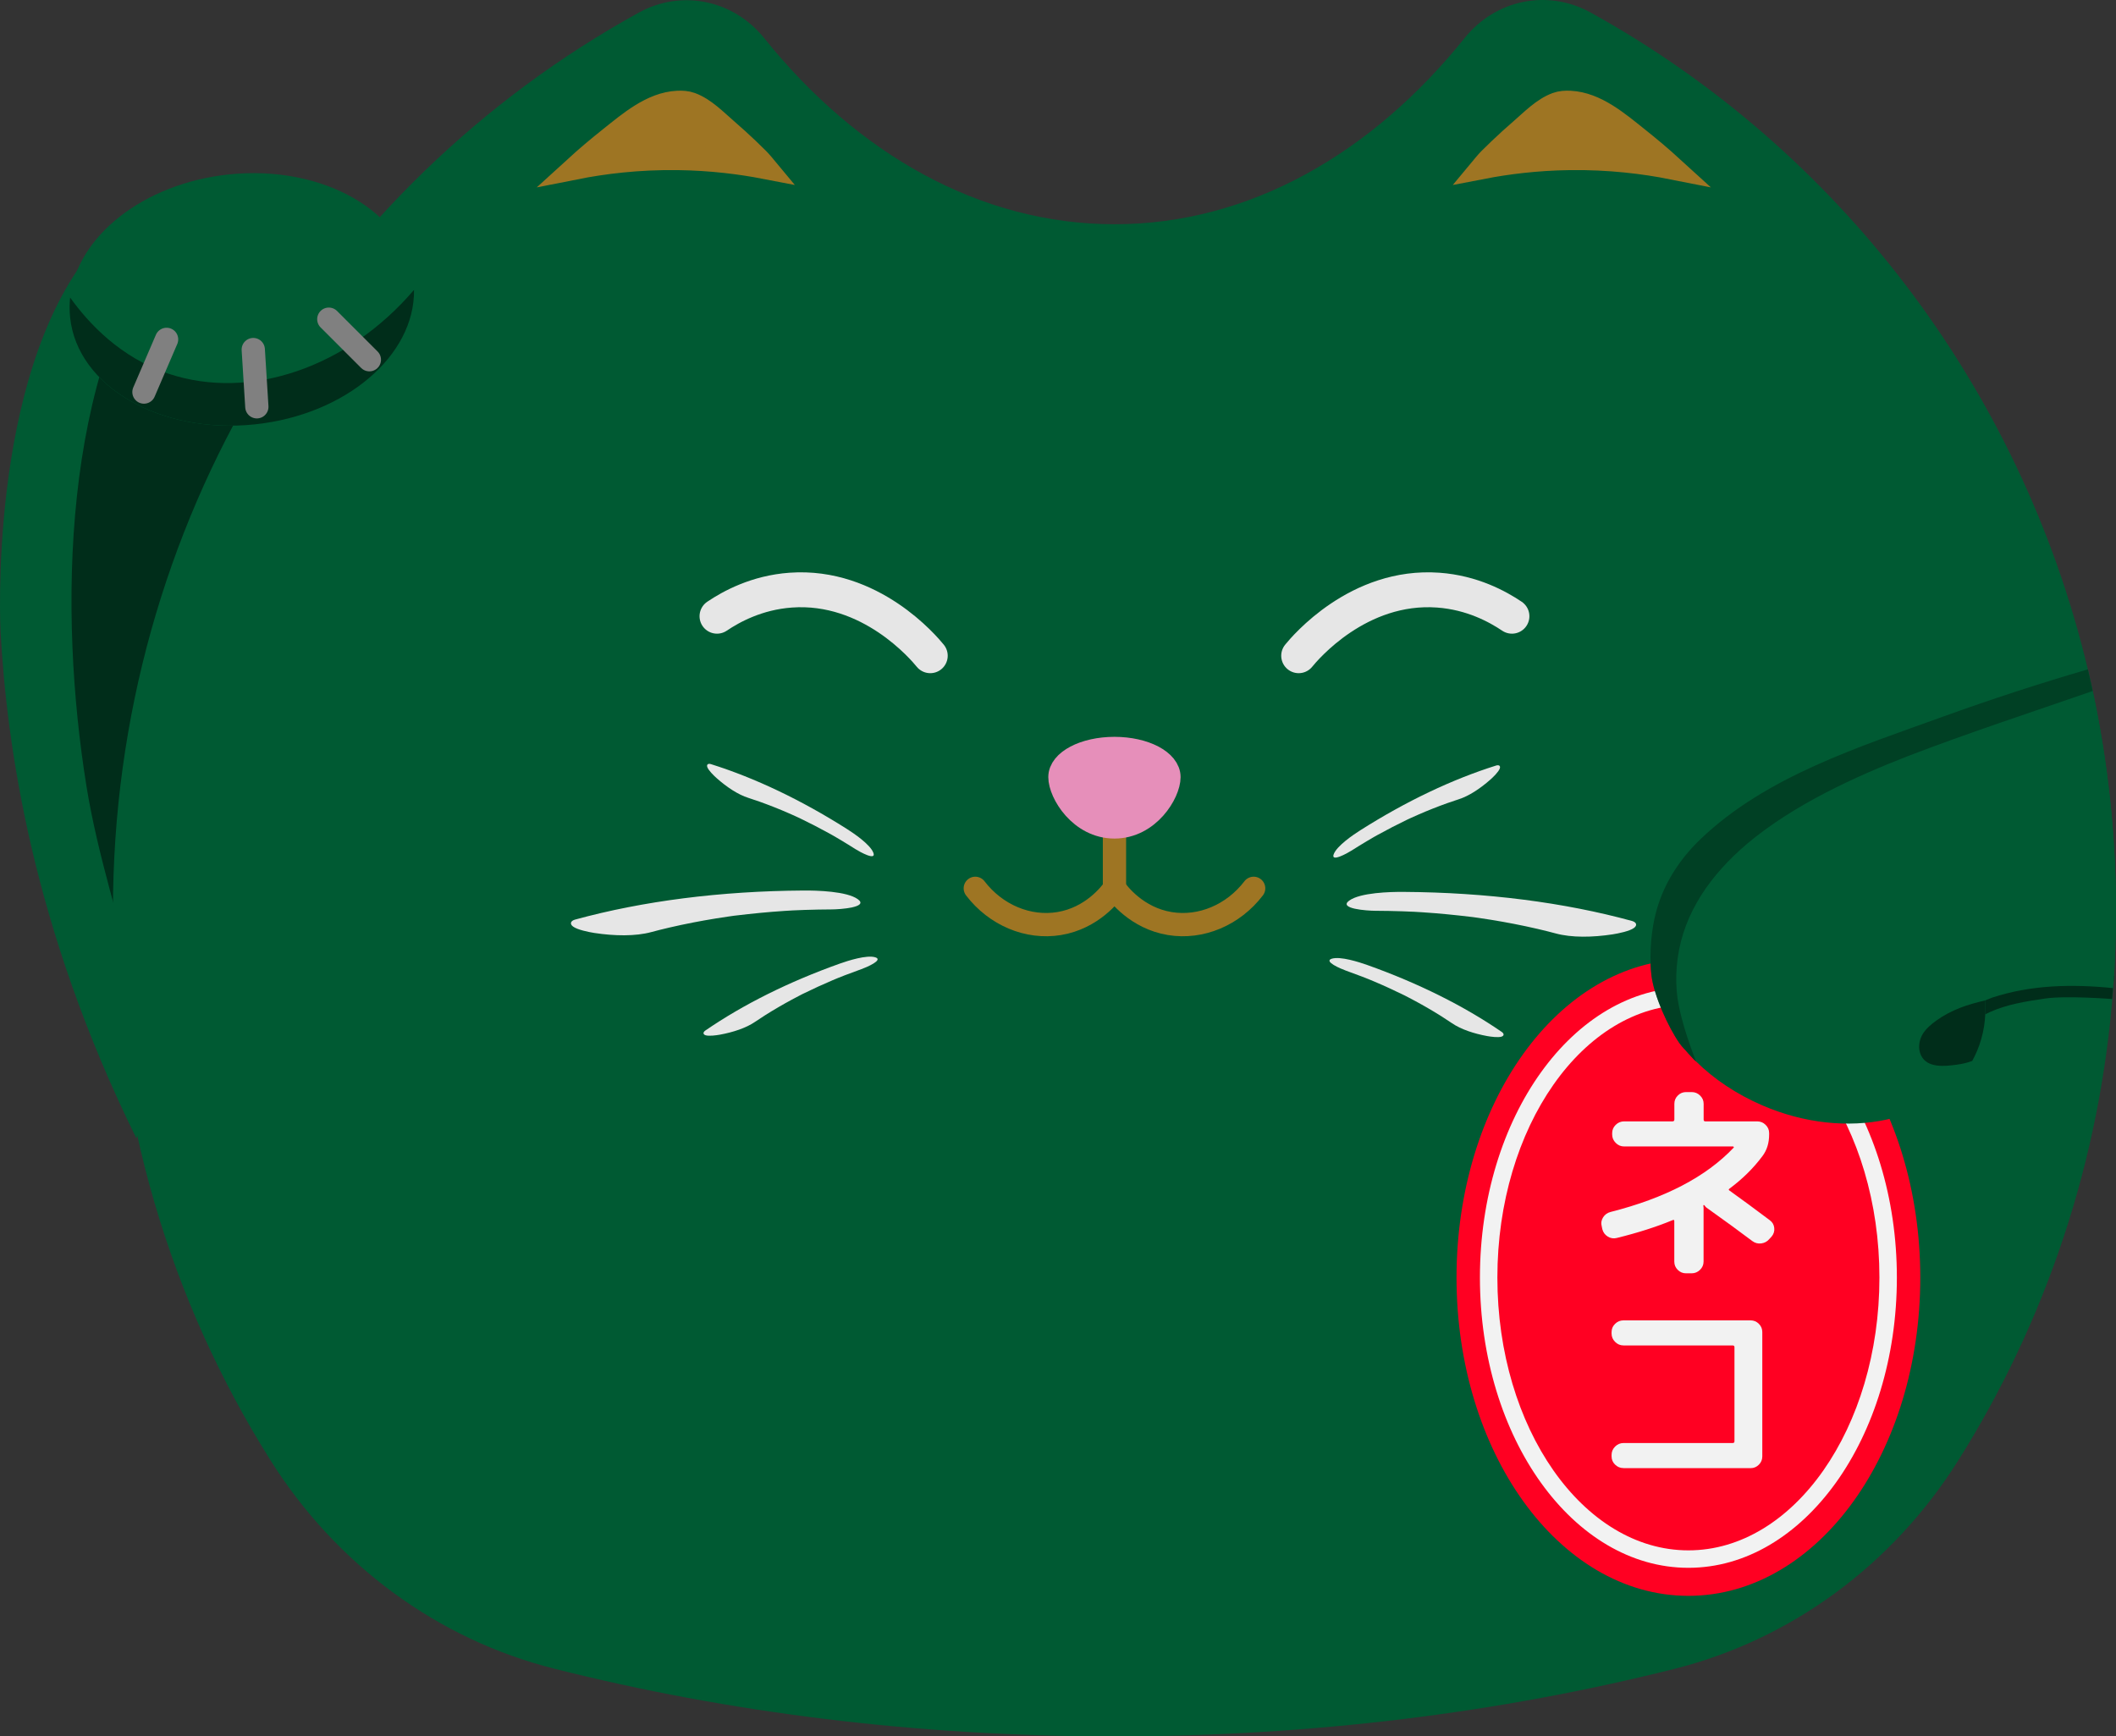 <?xml version="1.0" encoding="utf-8"?>
<!-- Generator: Adobe Illustrator 25.2.1, SVG Export Plug-In . SVG Version: 6.00 Build 0)  -->
<svg version="1.1" id="Layer_4" xmlns="http://www.w3.org/2000/svg" xmlns:xlink="http://www.w3.org/1999/xlink" x="0px" y="0px"
	 viewBox="0 0 90.944 74.628" style="enable-background:new 0 0 90.944 74.628;" xml:space="preserve">
<rect x="0" y="0" width="90.944" height="74.628" fill="#333333" stroke="none"/>
<style type="text/css">
	.st0{fill:#005A33;}
	.st1{fill:#002D1A;}
	.st2{fill:none;stroke:#808080;stroke-linecap:round;stroke-miterlimit:10;}
	.st3{fill:#FF0022;stroke:#FF0022;stroke-miterlimit:10;}
	.st4{fill:#F2F2F2;}
	.st5{fill:none;stroke:#002D1A;stroke-miterlimit:10;}
	.st6{opacity:0.58;fill:#002D1A;}
	.st7{fill:none;stroke:#9E7523;stroke-linecap:round;stroke-miterlimit:10;}
	.st8{fill:#E68FBA;stroke:#E68FBA;stroke-miterlimit:10;}
	.st9{fill:none;stroke:#E6E6E6;stroke-width:1.5;stroke-linecap:round;stroke-miterlimit:10;}
	.st10{fill:#9E7523;stroke:#9E7523;stroke-miterlimit:10;}
	.st11{fill:#E6E6E6;}
</style>
<g id="left_arm">
	<path class="st0" d="M6.834,45.498c-0.42,1.51-0.76,2.69-0.97,3.43c-4.51-9.14-5.58-17-5.84-21.79c0,0-0.57-10.83,3.88-16.31
		c0.45-0.56,1.49-1.79,3.11-2.09c0,0,0.44-0.08,1.15,0.02h0.01c0.81,0.1,1.96,0.43,3.2,1.34
		C15.374,13.028,9.514,35.848,6.834,45.498z"/>
	<path class="st1" d="M6.834,45.498c-0.39-1.21-0.86-2.44-0.95-2.8c-0.69-2.98-1.68-5.88-2.17-8.92
		c-1.19-7.41-1.11-17.74,3.62-24.05c0.28-0.37,0.55-0.69,0.83-0.97h0.01c0.81,0.1,1.96,0.43,3.2,1.34
		C15.374,13.028,9.514,35.848,6.834,45.498z"/>
</g>
<path class="st0" d="M90.944,39.148c0,1.12-0.04,2.22-0.12,3.32c-0.55,7.43-2.92,14.36-6.66,20.3c-2.83,4.5-7.19,7.7-12.21,8.96
	c-7.48,1.88-15.58,2.9-24.05,2.9c-8.48,0-16.59-1.02-24.08-2.91c-5.01-1.26-9.37-4.46-12.2-8.96c-4.29-6.81-6.77-14.92-6.77-23.61
	c0-16.7,9.14-31.2,22.61-38.61c1.82-1,4.05-0.55,5.38,1.1c4,4.98,9.28,8,15.06,8c5.79,0,11.06-3.04,15.05-8.01
	c1.33-1.65,3.56-2.1,5.39-1.1c10.57,5.83,18.48,16.04,21.39,28.24C90.524,32.098,90.944,35.578,90.944,39.148z"/>
<g id="left_paw">
	<path class="st0" d="M17.794,12.458c0.04,2.82-2.93,5.37-6.84,5.78c-4.07,0.43-7.63-1.63-7.94-4.59c-0.03-0.29-0.03-0.58,0-0.86
		c0.29-2.62,3.14-4.9,6.81-5.29c4.08-0.43,7.64,1.63,7.95,4.59C17.784,12.208,17.794,12.338,17.794,12.458z"/>
	<path class="st1" d="M17.794,12.458c0.04,2.82-2.93,5.37-6.84,5.78c-4.07,0.43-7.63-1.63-7.94-4.59c-0.03-0.29-0.03-0.58,0-0.86
		c0.79,1.1,2.15,2.58,4.25,3.28C10.734,17.218,14.924,15.818,17.794,12.458z"/>
	<g id="Layer_11">
		<line class="st2" x1="7.16" y1="14.586" x2="6.187" y2="16.85"/>
		<line class="st2" x1="10.885" y1="15.024" x2="11.039" y2="17.483"/>
		<line class="st2" x1="14.132" y1="13.718" x2="15.875" y2="15.46"/>
	</g>
</g>
<g id="neko">
	<ellipse class="st3" cx="72.566" cy="54.908" rx="9.466" ry="13.179"/>
	<g>
		<path class="st4" d="M72.566,43.184c4.527,0,8.21,5.259,8.21,11.724s-3.683,11.724-8.21,11.724c-4.527,0-8.21-5.259-8.21-11.724
			S68.039,43.184,72.566,43.184 M72.566,42.434c-4.949,0-8.96,5.585-8.96,12.474c0,6.889,4.012,12.474,8.96,12.474
			c4.949,0,8.96-5.585,8.96-12.474C81.526,48.018,77.515,42.434,72.566,42.434L72.566,42.434z"/>
	</g>
	<g>
		<path class="st4" d="M68.866,52.827l-0.026-0.126c-0.036-0.132-0.017-0.258,0.058-0.378c0.075-0.12,0.182-0.198,0.32-0.234
			c2.346-0.594,4.109-1.515,5.292-2.763c0.012-0.006,0.013-0.017,0.004-0.031c-0.009-0.016-0.02-0.022-0.031-0.022h-4.68
			c-0.139,0-0.259-0.051-0.36-0.153c-0.102-0.102-0.153-0.222-0.153-0.36v-0.062c0-0.138,0.052-0.257,0.153-0.355
			c0.102-0.1,0.222-0.148,0.36-0.148h2.079c0.054,0,0.081-0.027,0.081-0.081v-0.675c0-0.139,0.049-0.257,0.148-0.355
			c0.099-0.1,0.217-0.148,0.355-0.148h0.242c0.139,0,0.259,0.049,0.36,0.148c0.102,0.099,0.153,0.217,0.153,0.355v0.675
			c0,0.054,0.023,0.081,0.071,0.081h2.232c0.138,0,0.258,0.049,0.36,0.148c0.102,0.099,0.152,0.218,0.152,0.355v0.062
			c0,0.366-0.096,0.676-0.288,0.928c-0.384,0.516-0.854,0.98-1.412,1.395c-0.043,0.03-0.046,0.058-0.01,0.081
			c0.504,0.36,1.083,0.786,1.737,1.278c0.114,0.084,0.179,0.194,0.193,0.333c0.015,0.138-0.022,0.261-0.112,0.369l-0.099,0.107
			c-0.091,0.108-0.206,0.171-0.347,0.189c-0.142,0.018-0.269-0.016-0.383-0.1c-0.54-0.407-1.194-0.885-1.962-1.431
			c-0.024-0.012-0.057-0.048-0.099-0.108c-0.019-0.012-0.03-0.015-0.036-0.009s-0.009,0.019-0.009,0.036
			c0,0.006,0.001,0.018,0.004,0.036c0.003,0.018,0.005,0.033,0.005,0.045v2.313c0,0.138-0.052,0.256-0.153,0.355
			c-0.102,0.099-0.222,0.148-0.36,0.148h-0.242c-0.139,0-0.257-0.05-0.355-0.148c-0.1-0.1-0.148-0.218-0.148-0.355v-1.737
			c0-0.054-0.024-0.069-0.072-0.045c-0.696,0.288-1.494,0.543-2.395,0.765c-0.138,0.036-0.269,0.017-0.392-0.059
			S68.903,52.965,68.866,52.827z"/>
		<path class="st4" d="M69.776,63.096c-0.138,0-0.258-0.049-0.36-0.148c-0.102-0.099-0.152-0.217-0.152-0.355v-0.062
			c0-0.138,0.051-0.258,0.152-0.36c0.103-0.102,0.223-0.152,0.36-0.152h4.689c0.054,0,0.081-0.024,0.081-0.072v-4.05
			c0-0.048-0.027-0.072-0.081-0.072h-4.689c-0.138,0-0.258-0.051-0.36-0.153c-0.102-0.102-0.152-0.222-0.152-0.359v-0.063
			c0-0.138,0.051-0.257,0.152-0.355c0.103-0.099,0.223-0.148,0.36-0.148h5.463c0.138,0,0.257,0.05,0.355,0.148
			c0.1,0.099,0.148,0.218,0.148,0.355v5.346c0,0.139-0.049,0.257-0.148,0.355c-0.099,0.1-0.218,0.148-0.355,0.148H69.776z"/>
	</g>
</g>
<g id="right_arm">
	<path class="st5" d="M90.817,42.438c0,0-2.011-0.159-2.981-0.019c-0.852,0.124-1.718,0.263-2.509,0.619
		c-0.685,0.308-1.31,0.781-1.947,1.178"/>
	<g>
		<path class="st0" d="M90.944,39.148c0,1.12-0.04,2.22-0.12,3.32c-1.78-0.18-3.54-0.14-5.21,0.41c-0.1,0.04-0.2,0.08-0.3,0.12
			c-5.02,2.01-7.71,3.25-8.38,3.86c-0.05,0.05-0.25,0.23-0.51,0.23c-0.24,0-0.44-0.16-0.6-0.34l-0.7-0.47
			c-0.29-0.03-0.51-0.11-0.65-0.18c-0.42-0.2-0.8-0.56-0.8-0.56s-0.2-0.55-0.59-1.65c-0.25-0.69-0.57-1.58-0.98-2.7
			c-0.24-0.69-0.52-1.46-0.83-2.32c0.01-0.01,0.01-0.02,0.01-0.03c0.33-0.99,0.93-1.94,1.81-2.78c2.82-2.7,6.83-3.96,10.42-5.26
			c2.05-0.74,4.13-1.42,6.22-2.03c0.07,0.31,0.14,0.62,0.21,0.93C90.594,32.738,90.944,35.908,90.944,39.148z"/>
	</g>
	<path class="st0" d="M84.964,45.188c-0.06,0.14-0.13,0.28-0.2,0.41c-1.46,2.61-5.38,3.48-9.02,1.91c-1.11-0.48-2.08-1.13-2.85-1.89
		c-0.03-0.02-0.06-0.05-0.09-0.08c-0.08-0.09-0.17-0.18-0.25-0.27c-0.06-0.07-0.12-0.14-0.18-0.2s-0.12-0.14-0.19-0.23
		c-0.47-0.67-1.11-2.05-1.21-2.95c-0.11-1.03,0.04-2.07,0.18-2.6c0.05-0.2,0.08-0.31,0.12-0.42c0.01-0.01,0.01-0.02,0.01-0.03
		c0.01-0.02,0.02-0.04,0.03-0.06c0.75-1.32,2.12-2.18,3.77-2.51c1.59-0.31,3.44-0.13,5.22,0.63c2.91,1.25,4.82,3.71,5.01,6.1
		C85.374,43.738,85.264,44.488,84.964,45.188z"/>
	<path class="st1" d="M84.964,45.188c-0.06,0.14-0.13,0.28-0.2,0.41c-0.21,0.08-0.44,0.13-0.66,0.16c-0.51,0.07-1.27,0.16-1.54-0.4
		c-0.14-0.3-0.09-0.65,0.08-0.93c0.14-0.22,0.35-0.4,0.57-0.56c0.65-0.47,1.36-0.7,2.1-0.87
		C85.374,43.738,85.264,44.488,84.964,45.188z"/>
	<path class="st6" d="M89.944,29.698c-2.65,0.92-5.32,1.79-7.95,2.8c-2.2,0.86-4.88,2.06-6.91,3.77c-1.55,1.32-2.71,2.94-2.98,4.92
		c-0.06,0.45-0.08,0.91-0.04,1.4c0.07,0.93,0.51,2.21,0.83,3.03c-0.03-0.02-0.06-0.05-0.09-0.08c-0.08-0.09-0.17-0.18-0.25-0.27
		c-0.06-0.07-0.12-0.14-0.18-0.2s-0.12-0.14-0.19-0.23c-0.47-0.67-1.11-2.05-1.21-2.95c-0.11-1.03,0.04-2.07,0.18-2.6
		c0.05-0.2,0.08-0.31,0.12-0.42c0.01-0.01,0.01-0.02,0.01-0.03c0.33-0.99,0.93-1.94,1.81-2.78c2.82-2.7,6.83-3.96,10.42-5.26
		c2.05-0.74,4.13-1.42,6.22-2.03C89.804,29.078,89.874,29.388,89.944,29.698z"/>
</g>
<g id="mouth">
	<line class="st7" x1="47.899" y1="33.989" x2="47.899" y2="38.179"/>
	<path class="st7" d="M47.899,38.179c-0.171,0.238-0.961,1.28-2.378,1.514c-1.341,0.221-2.727-0.368-3.604-1.514"/>
	<path class="st7" d="M47.899,38.179c0.171,0.238,0.961,1.28,2.378,1.514c1.341,0.221,2.727-0.368,3.604-1.514"/>
</g>
<path id="nose" class="st8" d="M45.555,33.399c0-0.68,1.049-1.231,2.343-1.231c1.294,0,2.343,0.551,2.343,1.231
	c0,0.68-0.871,2.141-2.343,2.141C46.427,35.54,45.555,34.079,45.555,33.399z"/>
<g id="eyes">
	<path class="st9" d="M64.982,26.484c-0.612-0.412-1.71-1.016-3.168-1.121c-3.436-0.248-5.736,2.497-5.998,2.819"/>
	<path class="st9" d="M30.816,26.484c0.612-0.412,1.71-1.016,3.168-1.121c3.436-0.248,5.736,2.497,5.998,2.819"/>
</g>
<g id="ears">
	<path class="st10" d="M24.729,7.215c0.481-0.439,0.98-0.859,1.49-1.264c0.832-0.662,1.79-1.496,2.899-1.551
		c0.195-0.01,0.394,0.001,0.578,0.068c0.578,0.21,1.073,0.727,1.531,1.123c0.314,0.271,0.621,0.55,0.921,0.836
		c0.145,0.139,0.289,0.279,0.431,0.421c0.106,0.106,0.306,0.347,0.306,0.347c-1.048-0.202-2.312-0.365-3.747-0.384
		C27.416,6.788,25.921,6.979,24.729,7.215z"/>
	<path class="st10" d="M71.872,7.215c-0.481-0.439-0.98-0.859-1.49-1.264c-0.832-0.662-1.79-1.496-2.899-1.551
		c-0.195-0.01-0.394,0.001-0.578,0.068c-0.578,0.21-1.073,0.727-1.531,1.123c-0.314,0.271-0.621,0.55-0.921,0.836
		c-0.145,0.139-0.289,0.279-0.431,0.421c-0.106,0.106-0.306,0.347-0.306,0.347c1.048-0.202,2.312-0.365,3.747-0.384
		C69.186,6.788,70.681,6.979,71.872,7.215z"/>
</g>
<g id="left_whiskers">
	<path class="st11" d="M32.166,34.292c0.114,0.036,0.32,0.105,0.494,0.167c0.21,0.075,0.421,0.155,0.633,0.239
		c0.2,0.079,0.401,0.163,0.602,0.251c0.101,0.044,0.202,0.089,0.303,0.135c0.051,0.023,0.101,0.047,0.152,0.07
		c0.139,0.064-0.185-0.09,0.058,0.028c0.407,0.197,0.814,0.405,1.223,0.631c0.063,0.035,0.335,0.189,0.143,0.079
		c0.115,0.066,0.23,0.133,0.344,0.202c0.217,0.129,0.433,0.263,0.649,0.4c0.192,0.121,0.909,0.518,0.769,0.155
		c-0.139-0.359-0.837-0.832-1.148-1.029c-1.971-1.249-3.949-2.188-5.832-2.779c-0.122-0.038-0.199,0.014-0.154,0.134
		c0.054,0.142,0.28,0.363,0.405,0.473C31.233,33.826,31.722,34.153,32.166,34.292L32.166,34.292z"/>
	<path class="st11" d="M32.452,43.917c0.098-0.067,0.28-0.187,0.436-0.286c0.188-0.119,0.381-0.236,0.579-0.351
		c0.186-0.108,0.375-0.215,0.569-0.319c0.097-0.052,0.194-0.104,0.293-0.155c0.049-0.026,0.099-0.051,0.148-0.077
		c0.136-0.07-0.185,0.09,0.058-0.028c0.406-0.199,0.821-0.391,1.251-0.573c0.066-0.028,0.356-0.147,0.15-0.064
		c0.123-0.05,0.247-0.099,0.371-0.147c0.236-0.091,0.474-0.179,0.715-0.265c0.214-0.076,0.968-0.396,0.596-0.509
		c-0.368-0.112-1.171,0.146-1.518,0.269c-2.198,0.782-4.157,1.76-5.784,2.878c-0.105,0.072-0.111,0.165,0.011,0.204
		c0.145,0.045,0.458,0.003,0.622-0.027C31.509,44.364,32.068,44.181,32.452,43.917L32.452,43.917z"/>
	<path class="st11" d="M27.997,40.058c0.176-0.048,0.499-0.13,0.776-0.194c0.332-0.077,0.671-0.149,1.014-0.216
		c0.323-0.063,0.652-0.121,0.984-0.175c0.166-0.027,0.334-0.053,0.502-0.077c0.084-0.012,0.169-0.024,0.253-0.036
		c0.232-0.033-0.313,0.038,0.098-0.012c0.687-0.083,1.385-0.152,2.099-0.199c0.11-0.007,0.589-0.034,0.249-0.017
		c0.203-0.01,0.407-0.018,0.611-0.025c0.387-0.013,0.777-0.02,1.169-0.022c0.348-0.002,1.601-0.086,1.119-0.437
		c-0.476-0.347-1.769-0.379-2.333-0.375c-3.576,0.023-6.903,0.451-9.821,1.249c-0.189,0.052-0.245,0.183-0.087,0.3
		c0.188,0.139,0.662,0.235,0.914,0.275C26.409,40.229,27.31,40.246,27.997,40.058L27.997,40.058z"/>
</g>
<g id="Layer_16">
	<path class="st11" d="M62.693,34.352c-0.114,0.036-0.32,0.105-0.494,0.167c-0.21,0.075-0.421,0.155-0.633,0.239
		c-0.2,0.079-0.401,0.163-0.602,0.251c-0.101,0.044-0.202,0.089-0.303,0.135c-0.051,0.023-0.101,0.047-0.152,0.07
		c-0.139,0.064,0.185-0.09-0.058,0.028c-0.407,0.197-0.814,0.405-1.223,0.631c-0.063,0.035-0.335,0.189-0.143,0.079
		c-0.115,0.066-0.23,0.133-0.344,0.202c-0.217,0.129-0.433,0.263-0.649,0.4c-0.192,0.121-0.909,0.518-0.769,0.155
		c0.139-0.359,0.837-0.832,1.148-1.029c1.971-1.249,3.949-2.188,5.832-2.779c0.122-0.038,0.199,0.014,0.154,0.134
		c-0.054,0.142-0.28,0.363-0.405,0.473C63.625,33.885,63.137,34.212,62.693,34.352L62.693,34.352z"/>
	<path class="st11" d="M62.407,43.977c-0.098-0.067-0.28-0.187-0.436-0.286c-0.188-0.119-0.381-0.236-0.579-0.351
		c-0.186-0.108-0.375-0.215-0.569-0.319c-0.097-0.052-0.194-0.104-0.293-0.155c-0.049-0.026-0.099-0.051-0.148-0.077
		c-0.136-0.07,0.185,0.09-0.058-0.028c-0.406-0.199-0.821-0.391-1.251-0.573c-0.066-0.028-0.356-0.147-0.15-0.064
		c-0.123-0.05-0.247-0.099-0.371-0.147c-0.236-0.091-0.474-0.179-0.715-0.265c-0.214-0.076-0.968-0.396-0.596-0.509
		c0.368-0.112,1.171,0.146,1.518,0.269c2.198,0.782,4.157,1.76,5.784,2.878c0.105,0.072,0.111,0.165-0.011,0.204
		c-0.145,0.045-0.458,0.003-0.622-0.027C63.349,44.423,62.79,44.24,62.407,43.977L62.407,43.977z"/>
	<path class="st11" d="M66.861,40.117c-0.176-0.048-0.499-0.13-0.776-0.194c-0.332-0.077-0.671-0.149-1.014-0.216
		c-0.323-0.063-0.652-0.121-0.984-0.175c-0.166-0.027-0.334-0.053-0.502-0.077c-0.084-0.012-0.169-0.024-0.253-0.036
		c-0.232-0.033,0.313,0.038-0.098-0.012c-0.687-0.083-1.385-0.152-2.099-0.199c-0.11-0.007-0.589-0.034-0.249-0.017
		c-0.203-0.01-0.407-0.018-0.611-0.025c-0.387-0.013-0.777-0.02-1.169-0.022c-0.348-0.002-1.601-0.086-1.119-0.437
		c0.476-0.347,1.769-0.379,2.333-0.375c3.576,0.023,6.903,0.451,9.821,1.249c0.189,0.052,0.245,0.183,0.087,0.3
		c-0.188,0.139-0.662,0.235-0.914,0.275C68.45,40.289,67.549,40.305,66.861,40.117L66.861,40.117z"/>
</g>
<g>
</g>
<g>
</g>
<g>
</g>
<g>
</g>
<g>
</g>
</svg>
